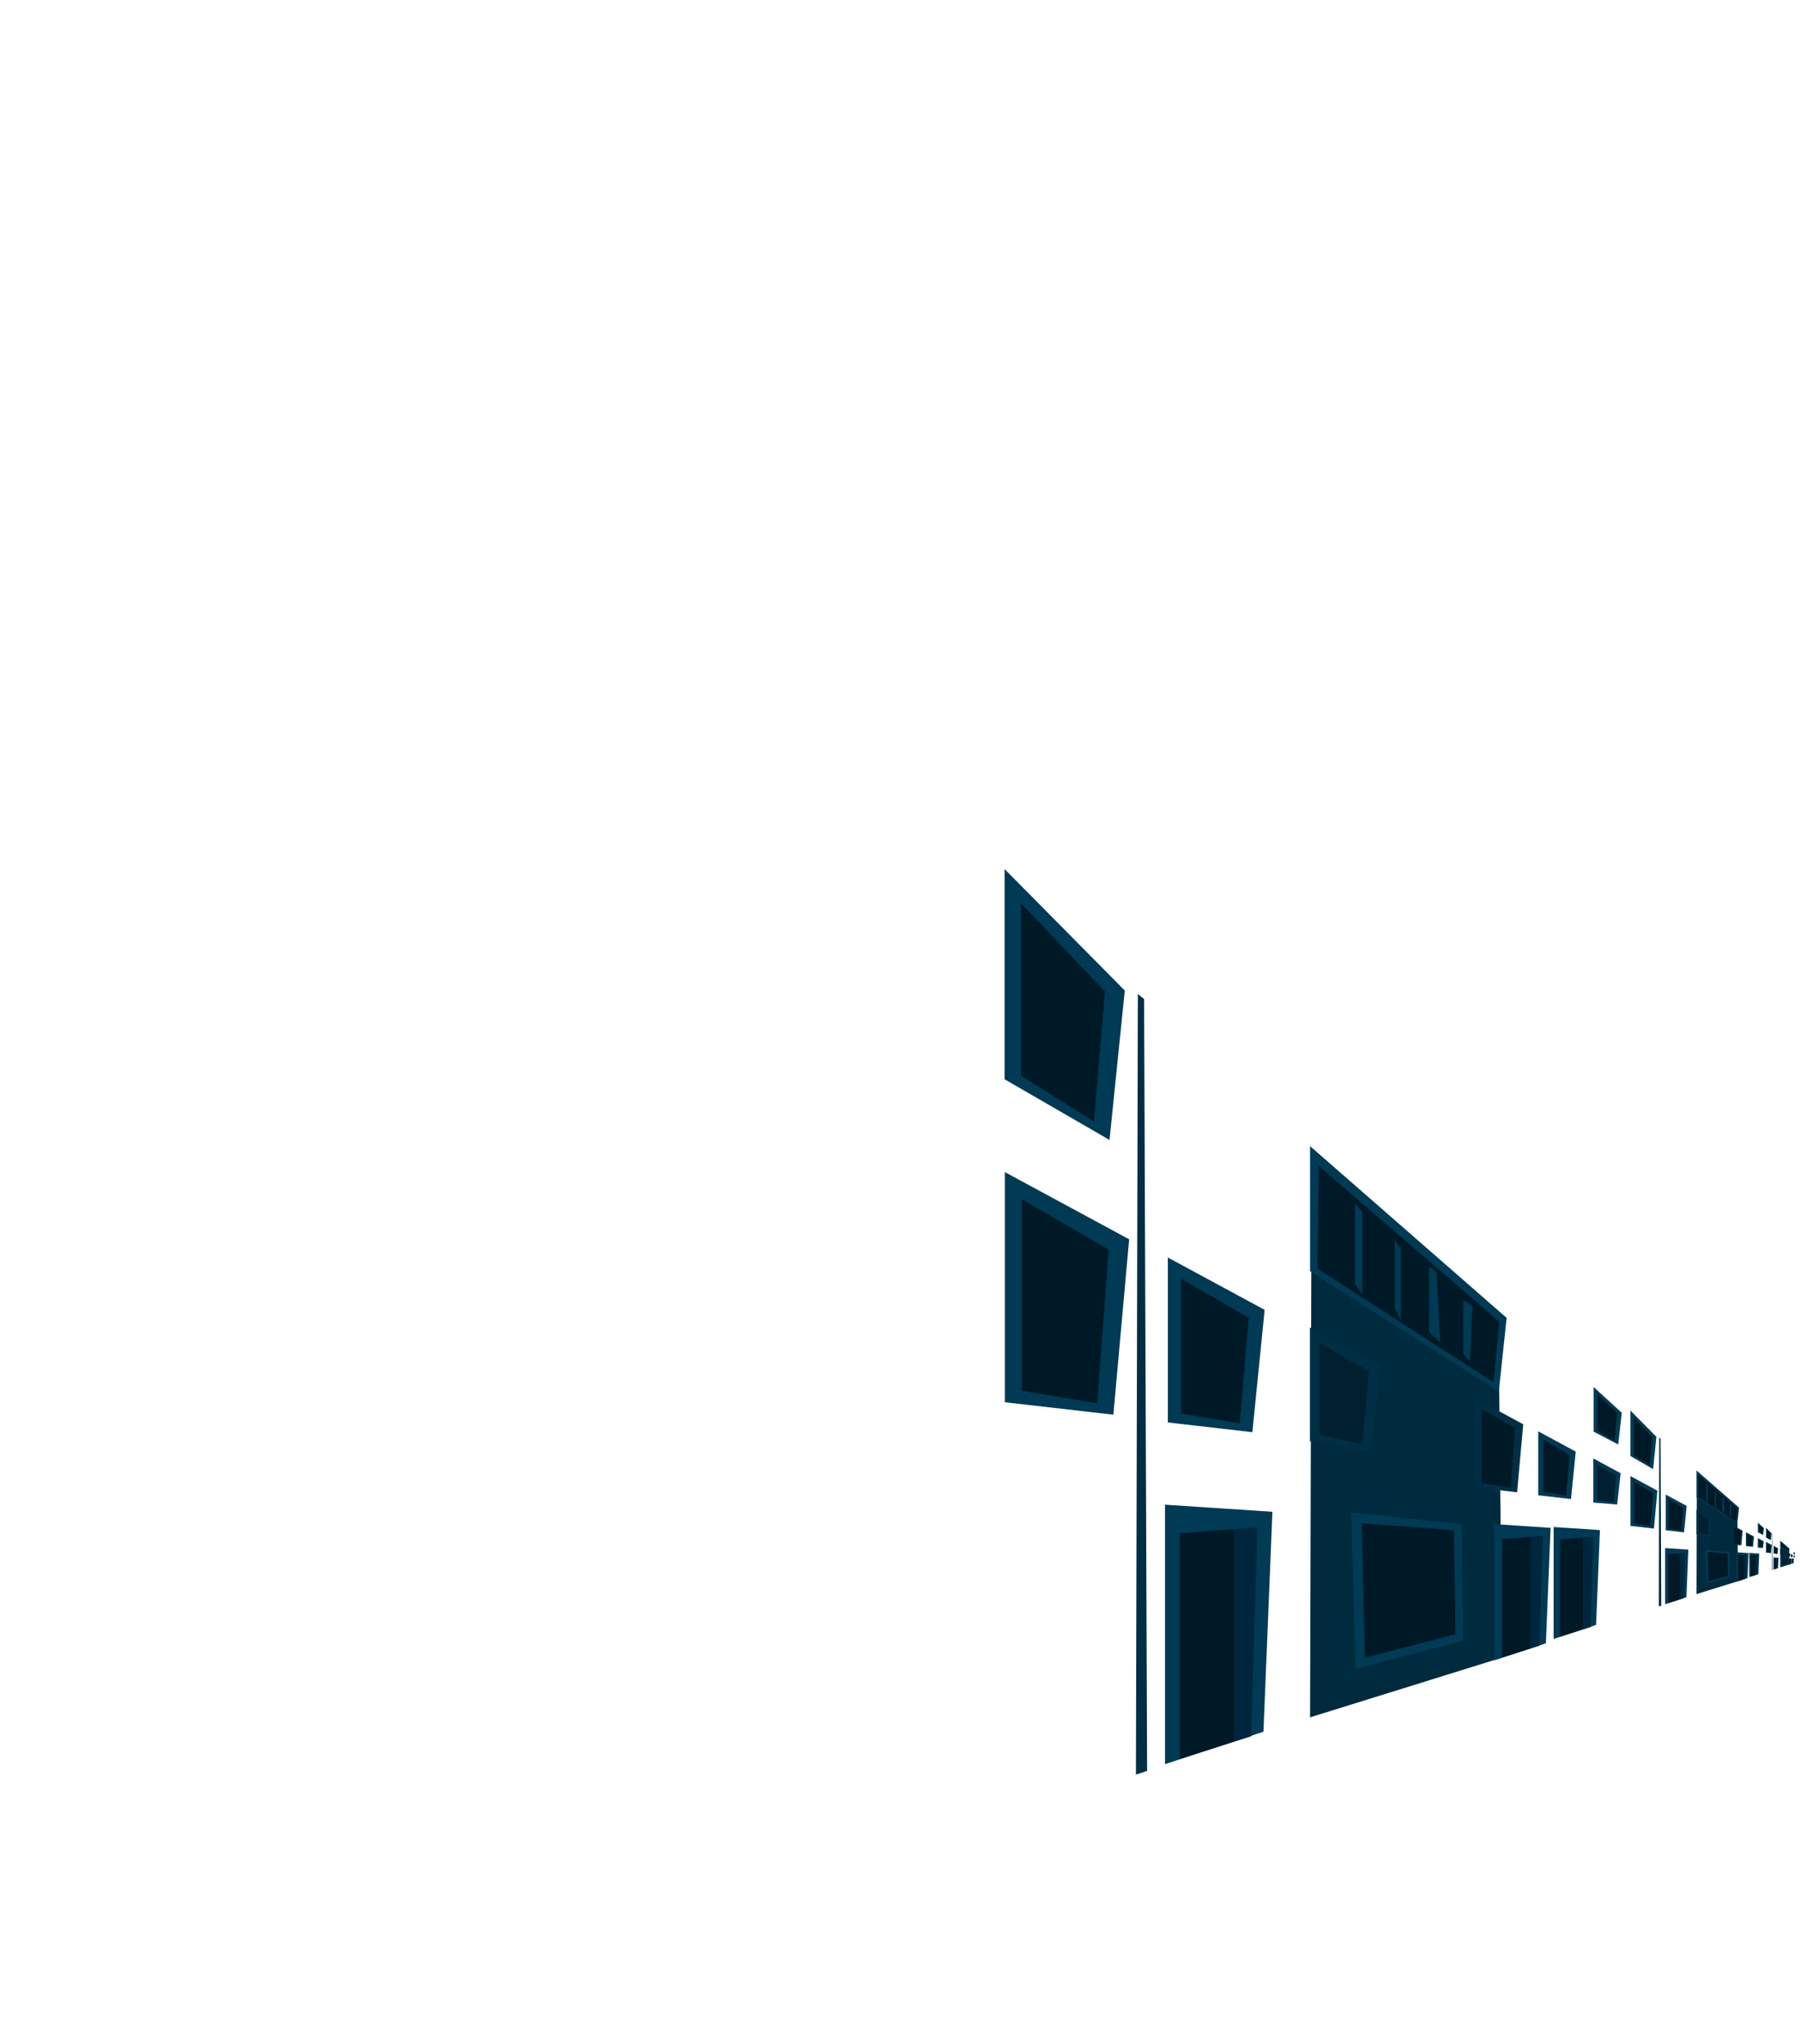<?xml version="1.0" encoding="UTF-8" standalone="no"?>
<svg xmlns:xlink="http://www.w3.org/1999/xlink" height="2155.0px" width="1898.3px" xmlns="http://www.w3.org/2000/svg">
  <g transform="matrix(1.0, 0.0, 0.0, 1.0, 0.0, 0.0)">
    <use height="2155.0" transform="matrix(0.443, 0.0, 0.0, 0.443, 1059.45, 916.25)" width="1881.3" xlink:href="#sprite0"/>
  </g>
  <defs>
    <g id="sprite0" transform="matrix(1.0, 0.0, 0.0, 1.0, 0.0, 0.0)">
      <use height="2155.0" transform="matrix(1.0, 0.0, 0.0, 1.0, 0.0, 0.0)" width="1881.3" xlink:href="#shape0"/>
    </g>
    <g id="shape0" transform="matrix(1.0, 0.0, 0.0, 1.0, 0.0, 0.0)">
      <path d="M1177.4 1231.0 L1184.15 1876.65 727.25 2018.75 730.2 949.65 1177.4 1231.0" fill="#002a3e" fill-rule="evenodd" stroke="none"/>
      <path d="M637.55 1529.55 L616.25 2053.0 381.9 2130.2 381.9 1512.7 637.55 1529.55" fill="#003a54" fill-rule="evenodd" stroke="none"/>
      <path d="M417.35 1580.35 L546.7 1570.65 546.7 2076.7 417.35 2117.85 417.35 1580.35" fill="#001927" fill-rule="evenodd" stroke="none"/>
      <path d="M546.7 1570.65 L602.15 1566.5 586.75 2063.95 546.7 2076.7 546.7 1570.65" fill="#00263e" fill-rule="evenodd" stroke="none"/>
      <path d="M894.75 1181.5 L873.45 1384.75 726.9 1361.65 726.9 1090.75 894.75 1181.5" fill="#002f45" fill-rule="evenodd" stroke="none"/>
      <path d="M867.05 1195.35 L851.65 1369.35 750.0 1346.25 750.0 1127.6 867.05 1195.35" fill="#00202f" fill-rule="evenodd" stroke="none"/>
      <path d="M619.1 1049.0 L589.85 1340.1 388.65 1317.0 388.65 924.4 619.1 1049.0" fill="#003a54" fill-rule="evenodd" stroke="none"/>
      <path d="M420.35 975.0 L581.05 1068.0 559.9 1318.95 420.35 1295.85 420.35 975.0" fill="#001927" fill-rule="evenodd" stroke="none"/>
      <path d="M825.25 1530.7 L1088.05 1558.6 1091.9 1836.4 834.85 1903.8 825.25 1530.7" fill="#003a54" fill-rule="evenodd" stroke="none"/>
      <path d="M1069.5 1573.35 L1073.35 1821.05 857.95 1876.85 850.25 1556.95 1069.5 1573.35" fill="#001927" fill-rule="evenodd" stroke="none"/>
      <path d="M286.15 289.1 L249.8 644.65 0.0 500.25 0.0 0.0 286.15 289.1" fill="#003a54" fill-rule="evenodd" stroke="none"/>
      <path d="M39.35 81.9 L238.9 291.25 212.65 600.8 39.35 491.75 39.35 81.9" fill="#001927" fill-rule="evenodd" stroke="none"/>
      <path d="M0.55 1268.85 L0.55 721.1 296.55 881.1 258.95 1298.5 0.55 1268.85" fill="#003a54" fill-rule="evenodd" stroke="none"/>
      <path d="M220.5 1271.35 L41.25 1241.7 41.25 786.1 247.65 905.55 220.5 1271.35" fill="#001927" fill-rule="evenodd" stroke="none"/>
      <path d="M1165.55 1883.1 L1165.55 1558.9 1299.8 1567.75 1288.6 1842.55 1165.55 1883.1" fill="#003a54" fill-rule="evenodd" stroke="none"/>
      <path d="M1184.15 1594.45 L1252.1 1589.35 1252.1 1855.0 1184.15 1876.65 1184.15 1594.45" fill="#001927" fill-rule="evenodd" stroke="none"/>
      <path d="M1252.1 1589.35 L1281.2 1587.15 1273.1 1848.35 1252.1 1855.0 1252.1 1589.35" fill="#00263e" fill-rule="evenodd" stroke="none"/>
      <path d="M1417.3 1573.1 L1408.1 1798.95 1307.0 1832.25 1307.0 1565.85 1417.3 1573.1" fill="#003a54" fill-rule="evenodd" stroke="none"/>
      <path d="M1322.3 1595.05 L1378.1 1590.85 1378.1 1809.2 1322.3 1826.95 1322.3 1595.05" fill="#001927" fill-rule="evenodd" stroke="none"/>
      <path d="M1378.1 1590.85 L1402.0 1589.05 1395.35 1803.7 1378.1 1809.2 1378.1 1590.85" fill="#00263e" fill-rule="evenodd" stroke="none"/>
      <path d="M1195.2 1068.1 L1176.45 1244.0 727.25 957.0 727.25 659.4 1195.2 1068.1" fill="#003a54" fill-rule="evenodd" stroke="none"/>
      <path d="M1177.4 1077.0 L1164.25 1221.6 745.05 951.05 748.0 706.8 1177.4 1077.0" fill="#001927" fill-rule="evenodd" stroke="none"/>
      <path d="M833.9 795.65 L851.65 816.35 851.65 1011.85 833.9 988.15 833.9 795.65" fill="#003a54" fill-rule="evenodd" stroke="none"/>
      <path d="M928.65 881.5 L943.45 905.2 943.45 1074.0 928.65 1044.4 928.65 881.5" fill="#003a54" fill-rule="evenodd" stroke="none"/>
      <path d="M1010.6 945.35 L1028.4 960.2 1037.25 1126.05 1010.6 1102.35 1010.6 945.35" fill="#003a54" fill-rule="evenodd" stroke="none"/>
      <path d="M1091.9 1026.65 L1113.9 1038.5 1108.0 1171.75 1091.9 1154.0 1091.9 1026.65" fill="#003a54" fill-rule="evenodd" stroke="none"/>
      <path d="M1401.5 1402.6 L1466.6 1437.75 1458.3 1512.25 1401.5 1507.6 1401.5 1402.6" fill="#003a54" fill-rule="evenodd" stroke="none"/>
      <path d="M1410.45 1416.85 L1455.85 1443.15 1449.85 1506.25 1410.45 1501.65 1410.45 1416.85" fill="#00202f" fill-rule="evenodd" stroke="none"/>
      <path d="M1348.35 1499.25 L1270.4 1490.3 1270.4 1338.1 1359.7 1386.4 1348.35 1499.25" fill="#003a54" fill-rule="evenodd" stroke="none"/>
      <path d="M1344.95 1393.75 L1336.75 1491.05 1282.65 1482.1 1282.65 1357.7 1344.95 1393.75" fill="#001927" fill-rule="evenodd" stroke="none"/>
      <path d="M1119.9 1471.65 L1119.9 1259.3 1234.65 1321.3 1220.1 1483.15 1119.9 1471.65" fill="#002f45" fill-rule="evenodd" stroke="none"/>
      <path d="M1135.7 1284.45 L1215.7 1330.8 1205.2 1472.6 1135.7 1461.1 1135.7 1284.45" fill="#001927" fill-rule="evenodd" stroke="none"/>
      <path d="M332.1 309.25 L339.3 2146.1 312.65 2155.0 317.25 297.4 332.1 309.25" fill="#002f45" fill-rule="evenodd" stroke="none"/>
      <path d="M1460.8 1369.45 L1402.25 1338.8 1402.25 1232.55 1469.3 1293.95 1460.8 1369.45" fill="#003a54" fill-rule="evenodd" stroke="none"/>
      <path d="M1452.05 1360.15 L1411.5 1336.95 1411.5 1249.95 1458.2 1294.4 1452.05 1360.15" fill="#001927" fill-rule="evenodd" stroke="none"/>
      <path d="M1744.65 1554.95 L1746.1 1694.7 1647.2 1725.45 1647.85 1494.05 1744.65 1554.95" fill="#002a3e" fill-rule="evenodd" stroke="none"/>
      <path d="M1623.2 1732.85 L1572.45 1749.55 1572.45 1615.95 1627.8 1619.55 1623.2 1732.85" fill="#003a54" fill-rule="evenodd" stroke="none"/>
      <path d="M1580.15 1630.55 L1608.15 1628.45 1608.15 1738.0 1580.15 1746.9 1580.15 1630.55" fill="#001927" fill-rule="evenodd" stroke="none"/>
      <path d="M1616.8 1735.25 L1608.15 1738.0 1608.15 1628.45 1620.15 1627.55 1616.8 1735.25" fill="#00263e" fill-rule="evenodd" stroke="none"/>
      <path d="M1683.45 1544.25 L1678.85 1588.25 1647.15 1583.25 1647.15 1524.6 1683.45 1544.25" fill="#002f45" fill-rule="evenodd" stroke="none"/>
      <path d="M1652.15 1532.55 L1677.45 1547.25 1674.15 1584.9 1652.15 1579.9 1652.15 1532.55" fill="#00202f" fill-rule="evenodd" stroke="none"/>
      <path d="M1573.9 1573.55 L1573.9 1488.6 1623.8 1515.55 1617.45 1578.55 1573.9 1573.55" fill="#003a54" fill-rule="evenodd" stroke="none"/>
      <path d="M1580.8 1499.55 L1615.55 1519.65 1611.0 1574.0 1580.8 1569.0 1580.8 1499.55" fill="#001927" fill-rule="evenodd" stroke="none"/>
      <path d="M1668.4 1619.8 L1725.3 1625.85 1726.15 1686.0 1670.5 1700.55 1668.4 1619.8" fill="#003a54" fill-rule="evenodd" stroke="none"/>
      <path d="M1722.1 1682.65 L1675.5 1694.75 1673.85 1625.5 1721.3 1629.05 1722.1 1682.65" fill="#001927" fill-rule="evenodd" stroke="none"/>
      <path d="M1551.75 1351.1 L1543.85 1428.05 1489.8 1396.8 1489.8 1288.5 1551.75 1351.1" fill="#003a54" fill-rule="evenodd" stroke="none"/>
      <path d="M1498.3 1306.25 L1541.5 1351.55 1535.8 1418.55 1498.3 1394.95 1498.3 1306.25" fill="#001927" fill-rule="evenodd" stroke="none"/>
      <path d="M1489.9 1563.15 L1489.9 1444.6 1554.0 1479.25 1545.85 1569.55 1489.9 1563.15" fill="#003a54" fill-rule="evenodd" stroke="none"/>
      <path d="M1537.5 1563.7 L1498.75 1557.25 1498.75 1458.65 1543.4 1484.5 1537.5 1563.7" fill="#001927" fill-rule="evenodd" stroke="none"/>
      <path d="M1771.1 1627.85 L1768.7 1687.3 1742.05 1696.1 1742.05 1625.95 1771.1 1627.85" fill="#003a54" fill-rule="evenodd" stroke="none"/>
      <path d="M1746.1 1633.6 L1760.8 1632.5 1760.8 1690.0 1746.1 1694.7 1746.1 1633.6" fill="#001927" fill-rule="evenodd" stroke="none"/>
      <path d="M1760.8 1632.5 L1767.1 1632.05 1765.35 1688.55 1760.8 1690.0 1760.8 1632.5" fill="#00263e" fill-rule="evenodd" stroke="none"/>
      <path d="M1794.55 1677.9 L1772.7 1685.1 1772.7 1627.45 1796.55 1629.0 1794.55 1677.9" fill="#003a54" fill-rule="evenodd" stroke="none"/>
      <path d="M1788.05 1632.85 L1788.05 1680.1 1776.0 1683.95 1776.0 1633.75 1788.05 1632.85" fill="#001927" fill-rule="evenodd" stroke="none"/>
      <path d="M1788.05 1632.85 L1793.25 1632.45 1791.8 1678.9 1788.05 1680.1 1788.05 1632.85" fill="#00263e" fill-rule="evenodd" stroke="none"/>
      <path d="M1748.5 1519.7 L1744.45 1557.75 1647.2 1495.65 1647.2 1431.25 1748.5 1519.7" fill="#003a54" fill-rule="evenodd" stroke="none"/>
      <path d="M1744.65 1521.6 L1741.8 1552.9 1651.05 1494.35 1651.7 1441.5 1744.65 1521.6" fill="#001927" fill-rule="evenodd" stroke="none"/>
      <path d="M1670.3 1460.7 L1674.15 1465.2 1674.15 1507.5 1670.3 1502.4 1670.3 1460.7" fill="#003a54" fill-rule="evenodd" stroke="none"/>
      <path d="M1690.8 1479.3 L1694.0 1484.45 1694.0 1521.0 1690.8 1514.55 1690.8 1479.3" fill="#003a54" fill-rule="evenodd" stroke="none"/>
      <path d="M1708.55 1493.15 L1712.4 1496.35 1714.3 1532.25 1708.55 1527.1 1708.55 1493.15" fill="#003a54" fill-rule="evenodd" stroke="none"/>
      <path d="M1726.15 1510.7 L1730.9 1513.3 1729.6 1542.15 1726.15 1538.3 1726.15 1510.7" fill="#003a54" fill-rule="evenodd" stroke="none"/>
      <path d="M1793.15 1614.8 L1793.15 1592.1 1807.2 1599.7 1805.45 1615.8 1793.15 1614.8" fill="#003a54" fill-rule="evenodd" stroke="none"/>
      <path d="M1795.1 1595.2 L1804.9 1600.85 1803.6 1614.55 1795.1 1613.55 1795.1 1595.2" fill="#00202f" fill-rule="evenodd" stroke="none"/>
      <path d="M1764.75 1611.05 L1764.75 1578.15 1784.1 1588.6 1781.65 1613.0 1764.75 1611.05" fill="#003a54" fill-rule="evenodd" stroke="none"/>
      <path d="M1780.9 1590.2 L1779.15 1611.25 1767.4 1609.3 1767.4 1582.4 1780.9 1590.2" fill="#001927" fill-rule="evenodd" stroke="none"/>
      <path d="M1757.05 1574.5 L1753.85 1609.5 1732.2 1607.05 1732.2 1561.1 1757.05 1574.5" fill="#002f45" fill-rule="evenodd" stroke="none"/>
      <path d="M1735.6 1566.55 L1752.95 1576.55 1750.65 1607.25 1735.6 1604.75 1735.6 1566.55" fill="#001927" fill-rule="evenodd" stroke="none"/>
      <path d="M1561.65 1355.45 L1563.25 1753.0 1557.45 1754.95 1558.45 1352.9 1561.65 1355.45" fill="#002f45" fill-rule="evenodd" stroke="none"/>
      <path d="M1807.8 1568.55 L1805.95 1584.9 1793.3 1578.3 1793.3 1555.3 1807.8 1568.55" fill="#003a54" fill-rule="evenodd" stroke="none"/>
      <path d="M1795.3 1559.05 L1805.4 1568.65 1804.1 1582.9 1795.3 1577.9 1795.3 1559.05" fill="#001927" fill-rule="evenodd" stroke="none"/>
      <path d="M1867.95 1655.15 L1846.55 1661.8 1846.7 1611.75 1867.6 1624.95 1867.95 1655.15" fill="#002a3e" fill-rule="evenodd" stroke="none"/>
      <path d="M1830.4 1667.0 L1830.4 1638.1 1842.35 1638.9 1841.35 1663.4 1830.4 1667.0" fill="#003a54" fill-rule="evenodd" stroke="none"/>
      <path d="M1832.05 1641.25 L1838.1 1640.8 1838.1 1664.5 1832.05 1666.4 1832.05 1641.25" fill="#001927" fill-rule="evenodd" stroke="none"/>
      <path d="M1840.7 1640.6 L1840.0 1663.9 1838.1 1664.5 1838.1 1640.8 1840.7 1640.6" fill="#00263e" fill-rule="evenodd" stroke="none"/>
      <path d="M1846.55 1631.05 L1846.55 1618.35 1854.4 1622.6 1853.4 1632.1 1846.55 1631.05" fill="#002f45" fill-rule="evenodd" stroke="none"/>
      <path d="M1847.6 1620.1 L1853.1 1623.25 1852.4 1631.4 1847.6 1630.3 1847.6 1620.1" fill="#00202f" fill-rule="evenodd" stroke="none"/>
      <path d="M1830.7 1628.95 L1830.7 1610.6 1841.5 1616.4 1840.15 1630.05 1830.7 1628.95" fill="#003a54" fill-rule="evenodd" stroke="none"/>
      <path d="M1832.2 1612.95 L1839.7 1617.3 1838.75 1629.05 1832.2 1627.95 1832.2 1612.95" fill="#001927" fill-rule="evenodd" stroke="none"/>
      <path d="M1863.45 1640.25 L1863.6 1653.25 1851.6 1656.4 1851.15 1638.95 1863.45 1640.25" fill="#003a54" fill-rule="evenodd" stroke="none"/>
      <path d="M1852.65 1655.15 L1852.3 1640.2 1862.55 1640.95 1862.75 1652.55 1852.65 1655.15" fill="#001927" fill-rule="evenodd" stroke="none"/>
      <path d="M1825.9 1580.85 L1824.2 1597.5 1812.55 1590.75 1812.55 1567.35 1825.9 1580.85" fill="#003a54" fill-rule="evenodd" stroke="none"/>
      <path d="M1814.35 1571.15 L1823.7 1580.95 1822.5 1595.45 1814.35 1590.35 1814.35 1571.15" fill="#001927" fill-rule="evenodd" stroke="none"/>
      <path d="M1824.65 1628.1 L1812.55 1626.7 1812.55 1601.05 1826.4 1608.55 1824.65 1628.1" fill="#003a54" fill-rule="evenodd" stroke="none"/>
      <path d="M1824.1 1609.7 L1822.85 1626.8 1814.45 1625.45 1814.45 1604.1 1824.1 1609.7" fill="#001927" fill-rule="evenodd" stroke="none"/>
      <path d="M1867.05 1655.45 L1867.05 1640.25 1873.35 1640.7 1872.8 1653.55 1867.05 1655.45" fill="#003a54" fill-rule="evenodd" stroke="none"/>
      <path d="M1867.95 1641.95 L1871.1 1641.7 1871.1 1654.1 1867.95 1655.15 1867.95 1641.95" fill="#001927" fill-rule="evenodd" stroke="none"/>
      <path d="M1872.5 1641.6 L1872.1 1653.8 1871.1 1654.1 1871.1 1641.7 1872.5 1641.6" fill="#00263e" fill-rule="evenodd" stroke="none"/>
      <path d="M1873.7 1653.05 L1873.7 1640.6 1878.85 1640.95 1878.4 1651.5 1873.7 1653.05" fill="#003a54" fill-rule="evenodd" stroke="none"/>
      <path d="M1874.4 1641.95 L1877.0 1641.75 1877.0 1652.0 1874.4 1652.8 1874.4 1641.95" fill="#001927" fill-rule="evenodd" stroke="none"/>
      <path d="M1878.15 1641.7 L1877.8 1651.7 1877.0 1652.0 1877.0 1641.75 1878.15 1641.7" fill="#00263e" fill-rule="evenodd" stroke="none"/>
      <path d="M1868.45 1617.3 L1867.6 1625.55 1846.55 1612.1 1846.55 1598.2 1868.45 1617.3" fill="#003a54" fill-rule="evenodd" stroke="none"/>
      <path d="M1867.6 1617.7 L1867.0 1624.5 1847.4 1611.85 1847.55 1600.4 1867.6 1617.7" fill="#001927" fill-rule="evenodd" stroke="none"/>
      <path d="M1851.55 1604.55 L1852.4 1605.55 1852.4 1614.65 1851.55 1613.55 1851.55 1604.55" fill="#003a54" fill-rule="evenodd" stroke="none"/>
      <path d="M1856.0 1608.6 L1856.65 1609.7 1856.65 1617.6 1856.0 1616.2 1856.0 1608.6" fill="#003a54" fill-rule="evenodd" stroke="none"/>
      <path d="M1859.8 1611.55 L1860.65 1612.25 1861.05 1620.0 1859.8 1618.9 1859.8 1611.55" fill="#003a54" fill-rule="evenodd" stroke="none"/>
      <path d="M1863.6 1615.35 L1864.65 1615.9 1864.35 1622.15 1863.6 1621.3 1863.6 1615.35" fill="#003a54" fill-rule="evenodd" stroke="none"/>
      <path d="M1878.1 1637.85 L1878.1 1632.95 1881.15 1634.6 1880.75 1638.1 1878.1 1637.85" fill="#003a54" fill-rule="evenodd" stroke="none"/>
      <path d="M1878.55 1633.6 L1880.65 1634.85 1880.35 1637.8 1878.55 1637.6 1878.55 1633.6" fill="#00202f" fill-rule="evenodd" stroke="none"/>
      <path d="M1876.15 1632.2 L1875.6 1637.5 1871.95 1637.05 1871.95 1629.95 1876.15 1632.2" fill="#003a54" fill-rule="evenodd" stroke="none"/>
      <path d="M1872.55 1630.85 L1875.45 1632.55 1875.1 1637.1 1872.55 1636.7 1872.55 1630.85" fill="#001927" fill-rule="evenodd" stroke="none"/>
      <path d="M1870.3 1629.15 L1869.6 1636.7 1864.95 1636.2 1864.95 1626.25 1870.3 1629.15" fill="#002f45" fill-rule="evenodd" stroke="none"/>
      <path d="M1865.65 1627.45 L1869.4 1629.6 1868.9 1636.25 1865.65 1635.7 1865.65 1627.45" fill="#001927" fill-rule="evenodd" stroke="none"/>
      <path d="M1828.05 1581.8 L1828.4 1667.75 1827.15 1668.15 1827.4 1581.25 1828.05 1581.8" fill="#002f45" fill-rule="evenodd" stroke="none"/>
      <path d="M1878.15 1629.95 L1878.15 1625.0 1881.3 1627.85 1880.9 1631.4 1878.15 1629.95" fill="#003a54" fill-rule="evenodd" stroke="none"/>
      <path d="M1878.55 1625.8 L1880.75 1627.9 1880.45 1630.95 1878.55 1629.9 1878.55 1625.8" fill="#001927" fill-rule="evenodd" stroke="none"/>
    </g>
  </defs>
</svg>
